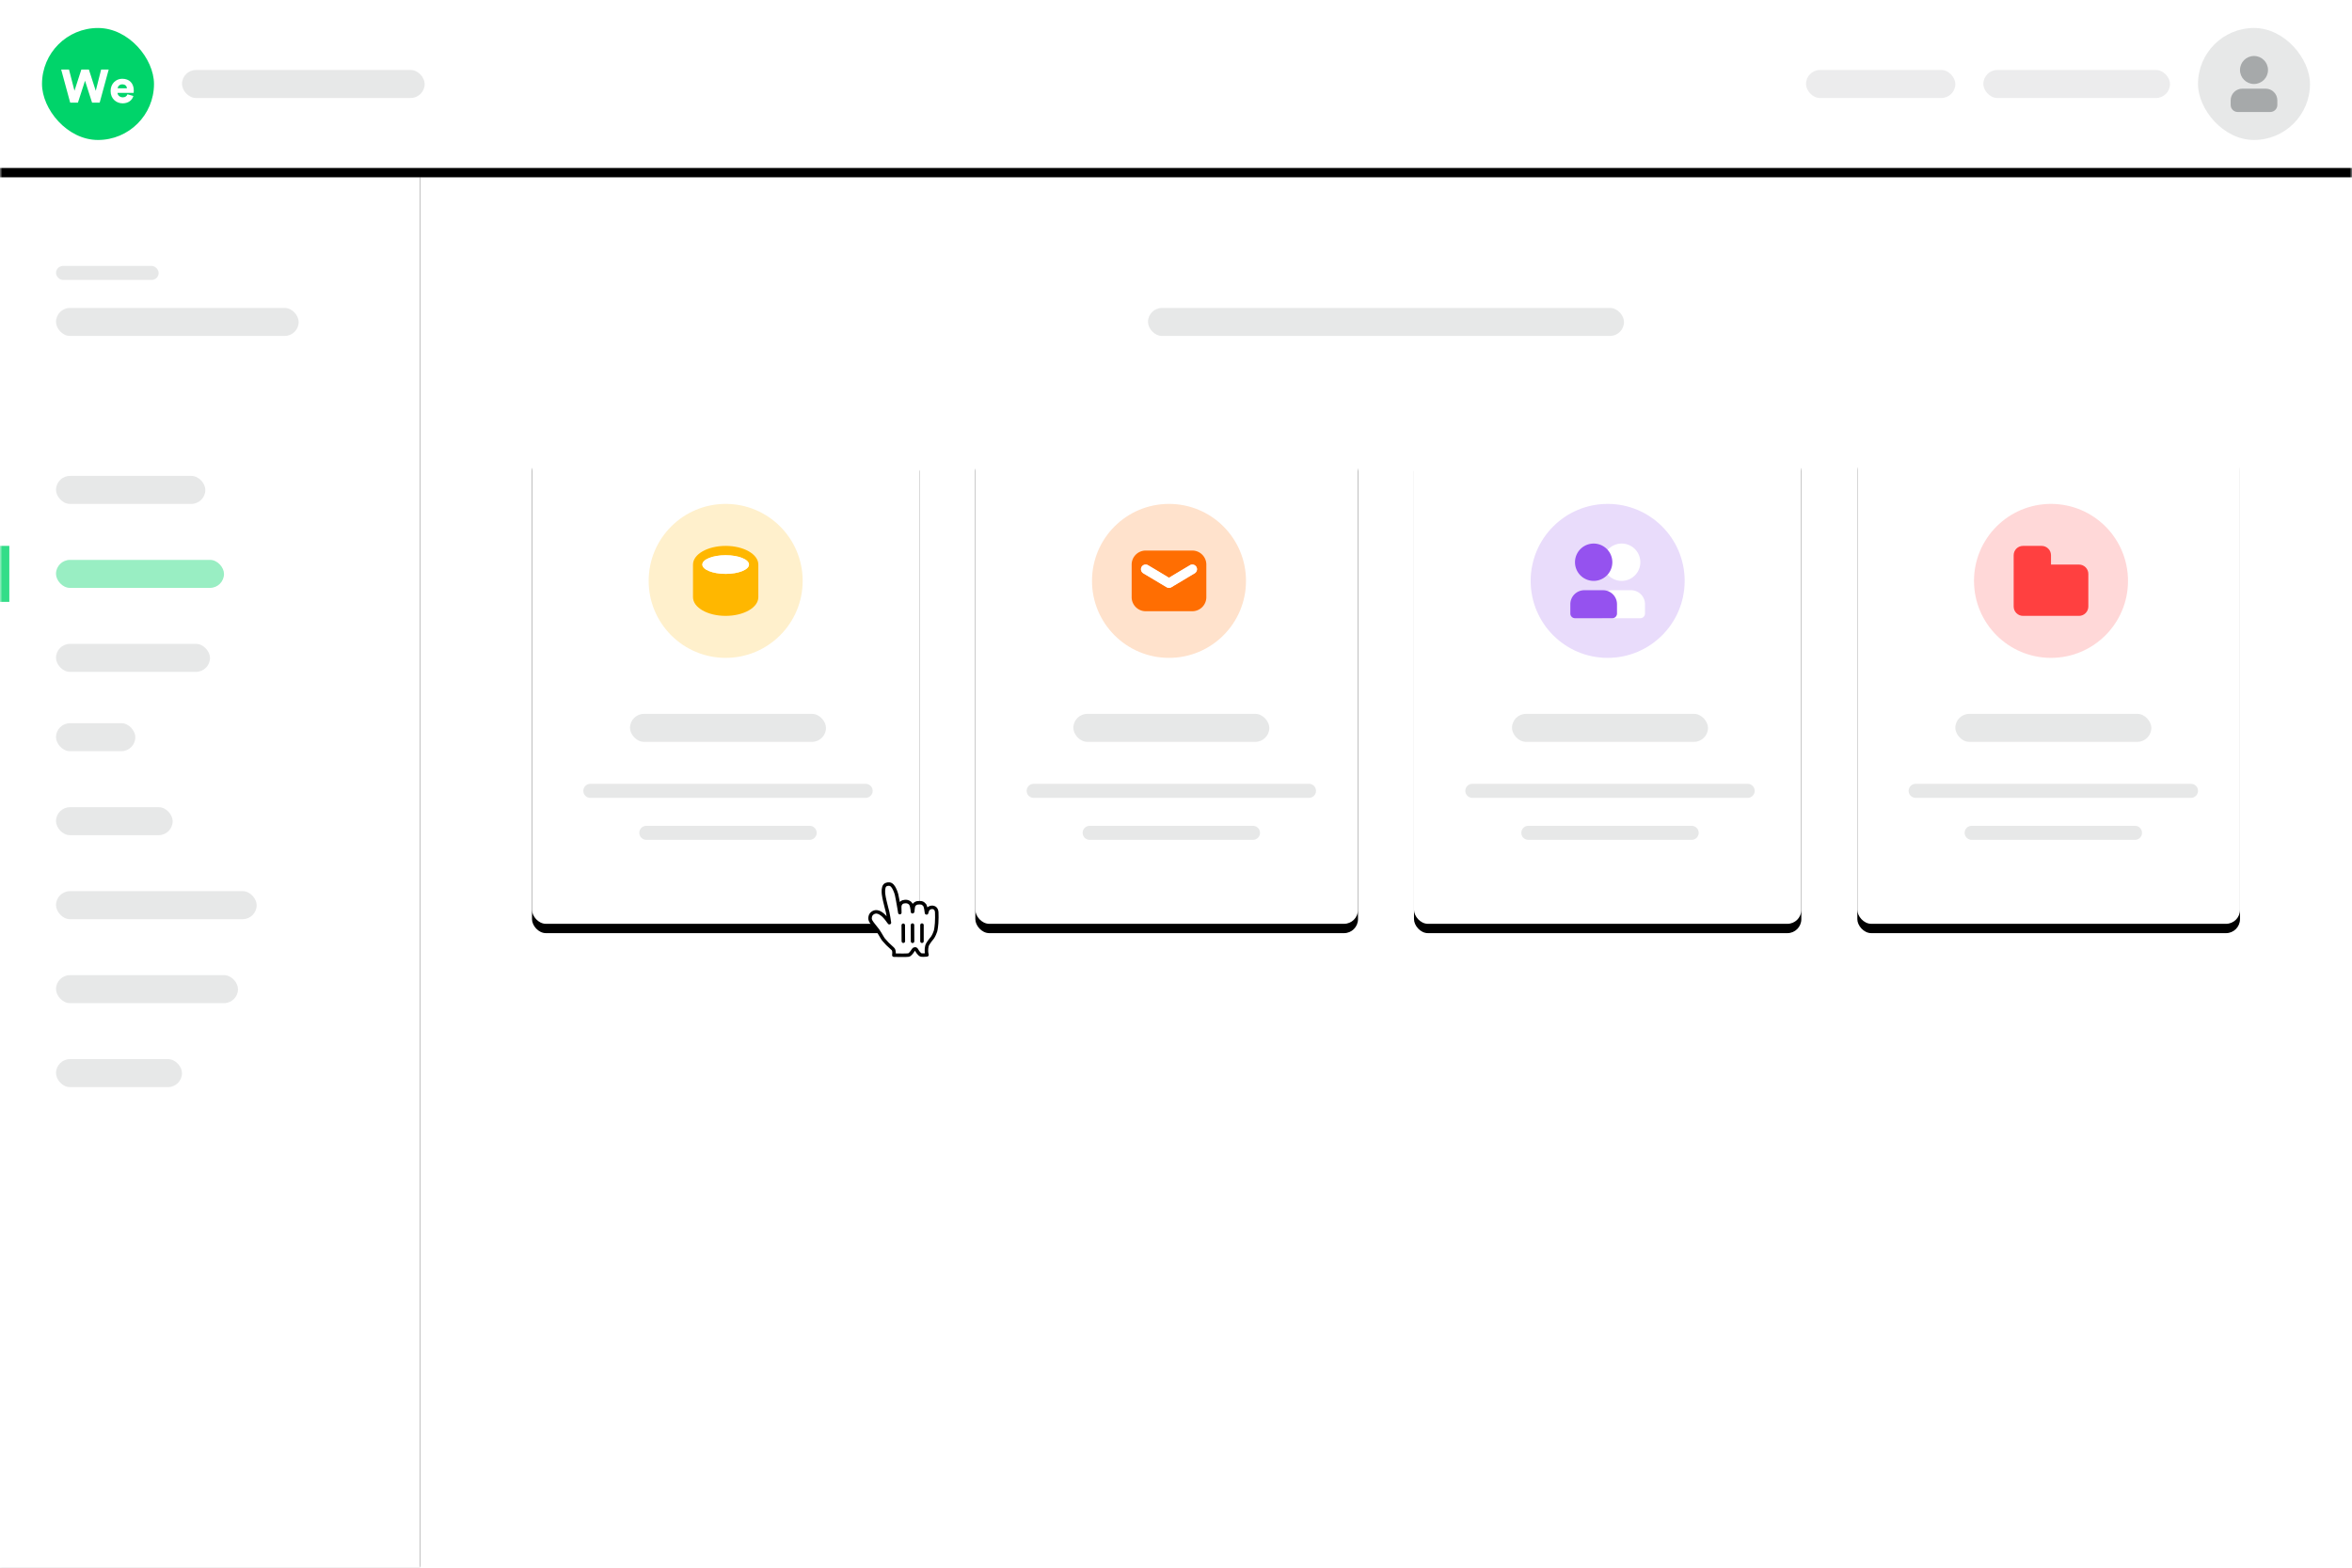 <svg width="504" height="336" viewBox="0 0 504 336" xmlns="http://www.w3.org/2000/svg" xmlns:xlink="http://www.w3.org/1999/xlink"><title>console</title><defs><path id="a" d="M0 0h504v336H0z"/><rect id="d" width="82" height="102" rx="3"/><filter x="-11.6%" y="-7.4%" width="123.2%" height="118.6%" filterUnits="objectBoundingBox" id="c"><feMorphology radius=".5" operator="dilate" in="SourceAlpha" result="shadowSpreadOuter1"/><feOffset dy="1" in="shadowSpreadOuter1" result="shadowOffsetOuter1"/><feGaussianBlur stdDeviation="1.5" in="shadowOffsetOuter1" result="shadowBlurOuter1"/><feColorMatrix values="0 0 0 0 0.055 0 0 0 0 0.078 0 0 0 0 0.102 0 0 0 0.04 0" in="shadowBlurOuter1" result="shadowMatrixOuter1"/><feOffset dy="1" in="SourceAlpha" result="shadowOffsetOuter2"/><feGaussianBlur stdDeviation="1.5" in="shadowOffsetOuter2" result="shadowBlurOuter2"/><feColorMatrix values="0 0 0 0 0.055 0 0 0 0 0.078 0 0 0 0 0.102 0 0 0 0.06 0" in="shadowBlurOuter2" result="shadowMatrixOuter2"/><feMerge><feMergeNode in="shadowMatrixOuter1"/><feMergeNode in="shadowMatrixOuter2"/></feMerge></filter><circle id="e" cx="16.5" cy="16.5" r="16.5"/><rect id="h" width="83" height="102" rx="3"/><filter x="-11.4%" y="-7.4%" width="122.9%" height="118.6%" filterUnits="objectBoundingBox" id="g"><feMorphology radius=".5" operator="dilate" in="SourceAlpha" result="shadowSpreadOuter1"/><feOffset dy="1" in="shadowSpreadOuter1" result="shadowOffsetOuter1"/><feGaussianBlur stdDeviation="1.5" in="shadowOffsetOuter1" result="shadowBlurOuter1"/><feColorMatrix values="0 0 0 0 0.055 0 0 0 0 0.078 0 0 0 0 0.102 0 0 0 0.04 0" in="shadowBlurOuter1" result="shadowMatrixOuter1"/><feOffset dy="1" in="SourceAlpha" result="shadowOffsetOuter2"/><feGaussianBlur stdDeviation="1.5" in="shadowOffsetOuter2" result="shadowBlurOuter2"/><feColorMatrix values="0 0 0 0 0.055 0 0 0 0 0.078 0 0 0 0 0.102 0 0 0 0.06 0" in="shadowBlurOuter2" result="shadowMatrixOuter2"/><feMerge><feMergeNode in="shadowMatrixOuter1"/><feMergeNode in="shadowMatrixOuter2"/></feMerge></filter><circle id="i" cx="16.5" cy="16.5" r="16.5"/><rect id="l" width="82" height="102" rx="3"/><filter x="-11.6%" y="-7.4%" width="123.2%" height="118.6%" filterUnits="objectBoundingBox" id="k"><feMorphology radius=".5" operator="dilate" in="SourceAlpha" result="shadowSpreadOuter1"/><feOffset dy="1" in="shadowSpreadOuter1" result="shadowOffsetOuter1"/><feGaussianBlur stdDeviation="1.5" in="shadowOffsetOuter1" result="shadowBlurOuter1"/><feColorMatrix values="0 0 0 0 0.055 0 0 0 0 0.078 0 0 0 0 0.102 0 0 0 0.04 0" in="shadowBlurOuter1" result="shadowMatrixOuter1"/><feOffset dy="1" in="SourceAlpha" result="shadowOffsetOuter2"/><feGaussianBlur stdDeviation="1.5" in="shadowOffsetOuter2" result="shadowBlurOuter2"/><feColorMatrix values="0 0 0 0 0.055 0 0 0 0 0.078 0 0 0 0 0.102 0 0 0 0.06 0" in="shadowBlurOuter2" result="shadowMatrixOuter2"/><feMerge><feMergeNode in="shadowMatrixOuter1"/><feMergeNode in="shadowMatrixOuter2"/></feMerge></filter><circle id="m" cx="16.5" cy="16.5" r="16.5"/><rect id="p" width="83" height="102" rx="3"/><filter x="-16.9%" y="-11.8%" width="133.7%" height="127.5%" filterUnits="objectBoundingBox" id="o"><feMorphology radius=".5" operator="dilate" in="SourceAlpha" result="shadowSpreadOuter1"/><feOffset dy="1" in="shadowSpreadOuter1" result="shadowOffsetOuter1"/><feGaussianBlur stdDeviation="3" in="shadowOffsetOuter1" result="shadowBlurOuter1"/><feColorMatrix values="0 0 0 0 0.055 0 0 0 0 0.078 0 0 0 0 0.102 0 0 0 0.09 0" in="shadowBlurOuter1" result="shadowMatrixOuter1"/><feOffset dy="1" in="SourceAlpha" result="shadowOffsetOuter2"/><feGaussianBlur stdDeviation="1.5" in="shadowOffsetOuter2" result="shadowBlurOuter2"/><feColorMatrix values="0 0 0 0 0.055 0 0 0 0 0.078 0 0 0 0 0.102 0 0 0 0.09 0" in="shadowBlurOuter2" result="shadowMatrixOuter2"/><feMerge><feMergeNode in="shadowMatrixOuter1"/><feMergeNode in="shadowMatrixOuter2"/></feMerge></filter><circle id="q" cx="16.5" cy="16.5" r="16.5"/><path id="t" d="M0 0h90v300H0z"/><filter x="-10.6%" y="-2.5%" width="121.1%" height="106.3%" filterUnits="objectBoundingBox" id="s"><feMorphology radius=".5" operator="dilate" in="SourceAlpha" result="shadowSpreadOuter1"/><feOffset dy="1" in="shadowSpreadOuter1" result="shadowOffsetOuter1"/><feGaussianBlur stdDeviation="1.5" in="shadowOffsetOuter1" result="shadowBlurOuter1"/><feColorMatrix values="0 0 0 0 0.055 0 0 0 0 0.078 0 0 0 0 0.102 0 0 0 0.04 0" in="shadowBlurOuter1" result="shadowMatrixOuter1"/><feOffset dy="1" in="SourceAlpha" result="shadowOffsetOuter2"/><feGaussianBlur stdDeviation="1.5" in="shadowOffsetOuter2" result="shadowBlurOuter2"/><feColorMatrix values="0 0 0 0 0.055 0 0 0 0 0.078 0 0 0 0 0.102 0 0 0 0.06 0" in="shadowBlurOuter2" result="shadowMatrixOuter2"/><feMerge><feMergeNode in="shadowMatrixOuter1"/><feMergeNode in="shadowMatrixOuter2"/></feMerge></filter><path id="v" d="M0 0h504v36H0z"/><filter x="-1.7%" y="-18.1%" width="103.4%" height="147.2%" filterUnits="objectBoundingBox" id="u"><feMorphology radius=".5" operator="dilate" in="SourceAlpha" result="shadowSpreadOuter1"/><feOffset dy="1" in="shadowSpreadOuter1" result="shadowOffsetOuter1"/><feGaussianBlur stdDeviation="1.5" in="shadowOffsetOuter1" result="shadowBlurOuter1"/><feColorMatrix values="0 0 0 0 0.055 0 0 0 0 0.078 0 0 0 0 0.102 0 0 0 0.04 0" in="shadowBlurOuter1" result="shadowMatrixOuter1"/><feOffset dy="1" in="SourceAlpha" result="shadowOffsetOuter2"/><feGaussianBlur stdDeviation="1" in="shadowOffsetOuter2" result="shadowBlurOuter2"/><feColorMatrix values="0 0 0 0 0.055 0 0 0 0 0.078 0 0 0 0 0.102 0 0 0 0.06 0" in="shadowBlurOuter2" result="shadowMatrixOuter2"/><feMerge><feMergeNode in="shadowMatrixOuter1"/><feMergeNode in="shadowMatrixOuter2"/></feMerge></filter></defs><g fill="none" fill-rule="evenodd"><mask id="b" fill="#fff"><use xlink:href="#a"/></mask><use fill="#FFF" xlink:href="#a"/><g mask="url(#b)"><g transform="translate(0 36)"><path fill="#FFF" d="M90 0h414v300H90z"/><g transform="translate(398 60)"><use fill="#000" filter="url(#c)" xlink:href="#d"/><use fill="#FFF" xlink:href="#d"/><path d="M24.5 81h35a1.5 1.5 0 0 1 0 3h-35a1.5 1.5 0 0 1 0-3zm-12-9h59a1.5 1.5 0 0 1 0 3h-59a1.5 1.5 0 0 1 0-3z" fill-opacity=".1" fill="#0E141A"/><rect fill-opacity=".1" fill="#0E141A" x="21" y="57" width="42" height="6" rx="3"/><g transform="translate(25 12)"><mask id="f" fill="#fff"><use xlink:href="#e"/></mask><use fill-opacity=".2" fill="#FF4040" xlink:href="#e"/><path d="M24.5 22c0 1.1-.9 2-2 2h-12c-1.1 0-2-.9-2-2V11c0-1.1.9-2 2-2h4c1.1 0 2 .9 2 2v2h6c1.1 0 2 .9 2 2v7z" fill="#FF4040" mask="url(#f)"/></g></g><g transform="translate(303 60)"><use fill="#000" filter="url(#g)" xlink:href="#h"/><use fill="#FFF" xlink:href="#h"/><path d="M24.5 81h35a1.5 1.5 0 0 1 0 3h-35a1.5 1.5 0 0 1 0-3zm-12-9h59a1.5 1.5 0 0 1 0 3h-59a1.5 1.5 0 0 1 0-3z" fill-opacity=".1" fill="#0E141A"/><rect fill-opacity=".1" fill="#0E141A" x="21" y="57" width="42" height="6" rx="3"/><g transform="translate(25 12)"><mask id="j" fill="#fff"><use xlink:href="#i"/></mask><use fill-opacity=".2" fill="#9552EF" xlink:href="#i"/><g mask="url(#j)"><path d="M17.5 18.5h4a3 3 0 0 1 3 3v2a1 1 0 0 1-1 1h-8a1 1 0 0 1-1-1v-2a3 3 0 0 1 3-3zm2-2a4 4 0 1 1 0-8 4 4 0 0 1 0 8z" fill="#FFF"/><path d="M11.5 18.5h4a3 3 0 0 1 3 3v2a1 1 0 0 1-1 1h-8a1 1 0 0 1-1-1v-2a3 3 0 0 1 3-3zm2-2a4 4 0 1 1 0-8 4 4 0 0 1 0 8z" fill="#9552EF"/></g></g></g><g transform="translate(209 60)"><use fill="#000" filter="url(#k)" xlink:href="#l"/><use fill="#FFF" xlink:href="#l"/><path d="M24.5 81h35a1.5 1.5 0 0 1 0 3h-35a1.5 1.5 0 0 1 0-3zm-12-9h59a1.5 1.5 0 0 1 0 3h-59a1.5 1.5 0 0 1 0-3z" fill-opacity=".1" fill="#0E141A"/><rect fill-opacity=".1" fill="#0E141A" x="21" y="57" width="42" height="6" rx="3"/><g transform="translate(25 12)"><mask id="n" fill="#fff"><use xlink:href="#m"/></mask><use fill-opacity=".2" fill="#FF6E02" xlink:href="#m"/><path d="M11.5 10h10c1.65 0 3 1.35 3 3v7c0 1.65-1.35 3-3 3h-10c-1.65 0-3-1.35-3-3v-7c0-1.65 1.35-3 3-3zm10.517 4.867c.283-.184.483-.5.483-.867 0-.55-.45-1-1-1a.936.936 0 0 0-.517.15 565.52 565.52 0 0 0-4.483 2.683 531.595 531.595 0 0 0-4.483-2.683.936.936 0 0 0-.517-.15c-.55 0-1 .45-1 1 0 .367.2.683.483.867 1.717 1.016 3.284 1.966 5 2.983.15.1.334.15.517.15s.367-.05.517-.15c1.716-1.017 3.283-1.967 5-2.983z" fill="#FF6E02" mask="url(#n)"/><path d="M22.017 14.867c.283-.184.483-.5.483-.867 0-.55-.45-1-1-1a.936.936 0 0 0-.517.15 565.52 565.52 0 0 0-4.483 2.683 531.595 531.595 0 0 0-4.483-2.683.936.936 0 0 0-.517-.15c-.55 0-1 .45-1 1 0 .367.2.683.483.867 1.717 1.016 3.284 1.966 5 2.983.15.1.334.15.517.15s.367-.05.517-.15c1.716-1.017 3.283-1.967 5-2.983z" fill="#FFF" mask="url(#n)"/></g></g><g transform="translate(114 60)"><use fill="#000" filter="url(#o)" xlink:href="#p"/><use fill="#FFF" xlink:href="#p"/><path d="M24.5 81h35a1.5 1.5 0 0 1 0 3h-35a1.5 1.5 0 0 1 0-3zm-12-9h59a1.5 1.5 0 0 1 0 3h-59a1.5 1.5 0 0 1 0-3z" fill-opacity=".1" fill="#0E141A"/><rect fill-opacity=".1" fill="#0E141A" x="21" y="57" width="42" height="6" rx="3"/><g transform="translate(25 12)"><mask id="r" fill="#fff"><use xlink:href="#q"/></mask><use fill-opacity=".2" fill="#FFB700" xlink:href="#q"/><path d="M16.5 9c3.867 0 7 1.783 7 4v7c0 2.217-3.133 4-7 4s-7-1.783-7-4v-7c0-2.217 3.133-4 7-4zm0 6c2.767 0 5-.9 5-2s-2.233-2-5-2-5 .9-5 2 2.233 2 5 2z" fill="#FFB700" mask="url(#r)"/><path d="M16.5 15c2.767 0 5-.9 5-2s-2.233-2-5-2-5 .9-5 2 2.233 2 5 2z" fill="#FFF" mask="url(#r)"/></g></g><rect fill-opacity=".1" fill="#0E141A" x="246" y="30" width="102" height="6" rx="3"/><use fill="#000" filter="url(#s)" xlink:href="#t"/><use fill="#FFF" xlink:href="#t"/><g transform="translate(0 66)"><rect fill-opacity=".1" fill="#0E141A" x="12" y="125" width="27" height="6" rx="3"/><rect fill-opacity=".1" fill="#0E141A" x="12" y="107" width="39" height="6" rx="3"/><rect fill-opacity=".1" fill="#0E141A" x="12" y="89" width="43" height="6" rx="3"/><rect fill-opacity=".1" fill="#0E141A" x="12" y="71" width="25" height="6" rx="3"/><rect fill-opacity=".1" fill="#0E141A" x="12" y="53" width="17" height="6" rx="3"/><rect fill-opacity=".1" fill="#0E141A" x="12" y="36" width="33" height="6" rx="3"/><rect fill-opacity=".4" fill="#00D46A" x="12" y="18" width="36" height="6" rx="3"/><path fill-opacity=".8" fill="#00D46A" d="M0 15h2v12H0z"/><rect fill-opacity=".1" fill="#0E141A" x="12" width="32" height="6" rx="3"/></g><g transform="translate(12 21)" fill="#0E141A" fill-opacity=".1"><rect y="9" width="52" height="6" rx="3"/><rect width="22" height="3" rx="1.5"/></g></g></g><g mask="url(#b)"><use fill="#000" filter="url(#u)" xlink:href="#v"/><use fill="#FFF" xlink:href="#v"/><g transform="translate(471 6)" fill="#0E141A"><rect fill-opacity=".1" width="24" height="24" rx="12"/><path d="M9 9c0-1.662 1.338-3 3-3 1.663 0 3 1.338 3 3 0 1.663-1.337 3-3 3-1.662 0-3-1.337-3-3zm5.5 4c1.375 0 2.5 1.125 2.5 2.5v1c0 .825-.675 1.5-1.5 1.5h-7c-.825 0-1.5-.675-1.5-1.5v-1C7 14.125 8.125 13 9.5 13h5z" fill-opacity=".3"/></g><rect fill-opacity=".08" fill="#0E141A" x="425" y="15" width="40" height="6" rx="3"/><rect fill-opacity=".08" fill="#0E141A" x="387" y="15" width="32" height="6" rx="3"/><rect fill-opacity=".1" fill="#0E141A" x="39" y="15" width="52" height="6" rx="3"/><g transform="translate(9 6)"><rect fill="#00D46A" width="24" height="24" rx="12"/><path d="M11.52 13.46l-1.47-4.55H8.43l-1.47 4.54-1.17-4.54H4.11L6.04 16H7.7l1.52-4.7 1.51 4.7h1.63l1.93-7.09h-1.62l-1.15 4.55zm4.69-.54h1.99c-.02-.38-.28-.84-1-.84-.64 0-.96.47-.99.84zm2.1 1.29l1.27.36c-.24.86-1.03 1.58-2.29 1.58-1.37 0-2.59-.98-2.59-2.65 0-1.6 1.19-2.62 2.48-2.62 1.54 0 2.49.95 2.49 2.55 0 .21-.02.44-.03.47h-3.46c.03.56.54.96 1.13.96.55 0 .86-.26 1-.65z" fill="#FFF"/></g></g><g mask="url(#b)"><path d="M189.332 201.38c-.284-.36-.63-1.093-1.243-1.984-.348-.504-1.211-1.453-1.468-1.935-.223-.426-.2-.617-.146-.97.094-.628.738-1.117 1.425-1.051.519.049.959.392 1.355.716.239.195.533.574.71.788.163.196.203.277.377.509.23.307.302.459.214.12-.071-.495-.187-1.342-.355-2.091-.128-.568-.16-.657-.281-1.093-.13-.464-.195-.79-.316-1.281-.084-.348-.235-1.06-.276-1.46-.057-.546-.087-1.438.264-1.848.275-.321.906-.418 1.297-.22.512.259.803 1.003.936 1.3.239.534.387 1.15.516 1.96.164 1.032.466 2.463.476 2.764.024-.37-.068-1.146-.004-1.5.058-.321.328-.694.666-.795.286-.085.62-.116.916-.055.313.064.643.288.766.499.362.624.369 1.899.384 1.83.086-.375.07-1.228.284-1.583.14-.234.497-.445.687-.48.294-.051.655-.067.964-.007.249.049.586.345.677.487.218.344.342 1.317.379 1.658.015.14.074-.392.293-.736.406-.64 1.843-.763 1.898.639.025.654.02.624.02 1.064 0 .517-.012.828-.04 1.202-.031.4-.117 1.304-.242 1.742-.086.3-.371.978-.652 1.384 0 0-1.074 1.25-1.191 1.813-.118.562-.08.566-.102.965-.023.398.12.922.12.922s-.801.104-1.233.035c-.391-.063-.875-.841-1-1.08-.172-.327-.54-.264-.682-.022-.225.383-.71 1.07-1.051 1.113-.668.084-2.054.03-3.14.02 0 0 .186-1.011-.226-1.358-.305-.26-.83-.784-1.144-1.06l-.832-.921z" fill="#FFF"/><path d="M189.332 201.38c-.284-.36-.63-1.093-1.243-1.984-.348-.504-1.211-1.453-1.468-1.935-.223-.426-.2-.617-.146-.97.094-.628.738-1.117 1.425-1.051.519.049.959.392 1.355.716.239.195.533.574.71.788.163.196.203.277.377.509.23.307.302.459.214.12-.071-.495-.187-1.342-.355-2.091-.128-.568-.16-.657-.281-1.093-.13-.464-.195-.79-.316-1.281-.084-.348-.235-1.06-.276-1.46-.057-.546-.087-1.438.264-1.848.275-.321.906-.418 1.297-.22.512.259.803 1.003.936 1.3.239.534.387 1.15.516 1.96.164 1.032.466 2.463.476 2.764.024-.37-.068-1.146-.004-1.5.058-.321.328-.694.666-.795.286-.085.62-.116.916-.055.313.064.643.288.766.499.362.624.369 1.899.384 1.83.086-.375.07-1.228.284-1.583.14-.234.497-.445.687-.48.294-.051.655-.067.964-.007.249.049.586.345.677.487.218.344.342 1.317.379 1.658.015.14.074-.392.293-.736.406-.64 1.843-.763 1.898.639.025.654.02.624.02 1.064 0 .517-.012.828-.04 1.202-.031.4-.117 1.304-.242 1.742-.086.3-.371.978-.652 1.384 0 0-1.074 1.25-1.191 1.813-.118.562-.08.566-.102.965-.023.398.12.922.12.922s-.801.104-1.233.035c-.391-.063-.875-.841-1-1.08-.172-.327-.54-.264-.682-.022-.225.383-.71 1.07-1.051 1.113-.668.084-2.054.03-3.14.02 0 0 .186-1.011-.226-1.358-.305-.26-.83-.784-1.144-1.06l-.832-.921z" stroke="#000" stroke-width=".75" stroke-linecap="round" stroke-linejoin="round"/><path d="M197.566 201.734v-3.459m-2.016 3.471l-.015-3.473m-1.98.032l.02 3.426" stroke="#000" stroke-width=".75" stroke-linecap="round"/></g></g></svg>